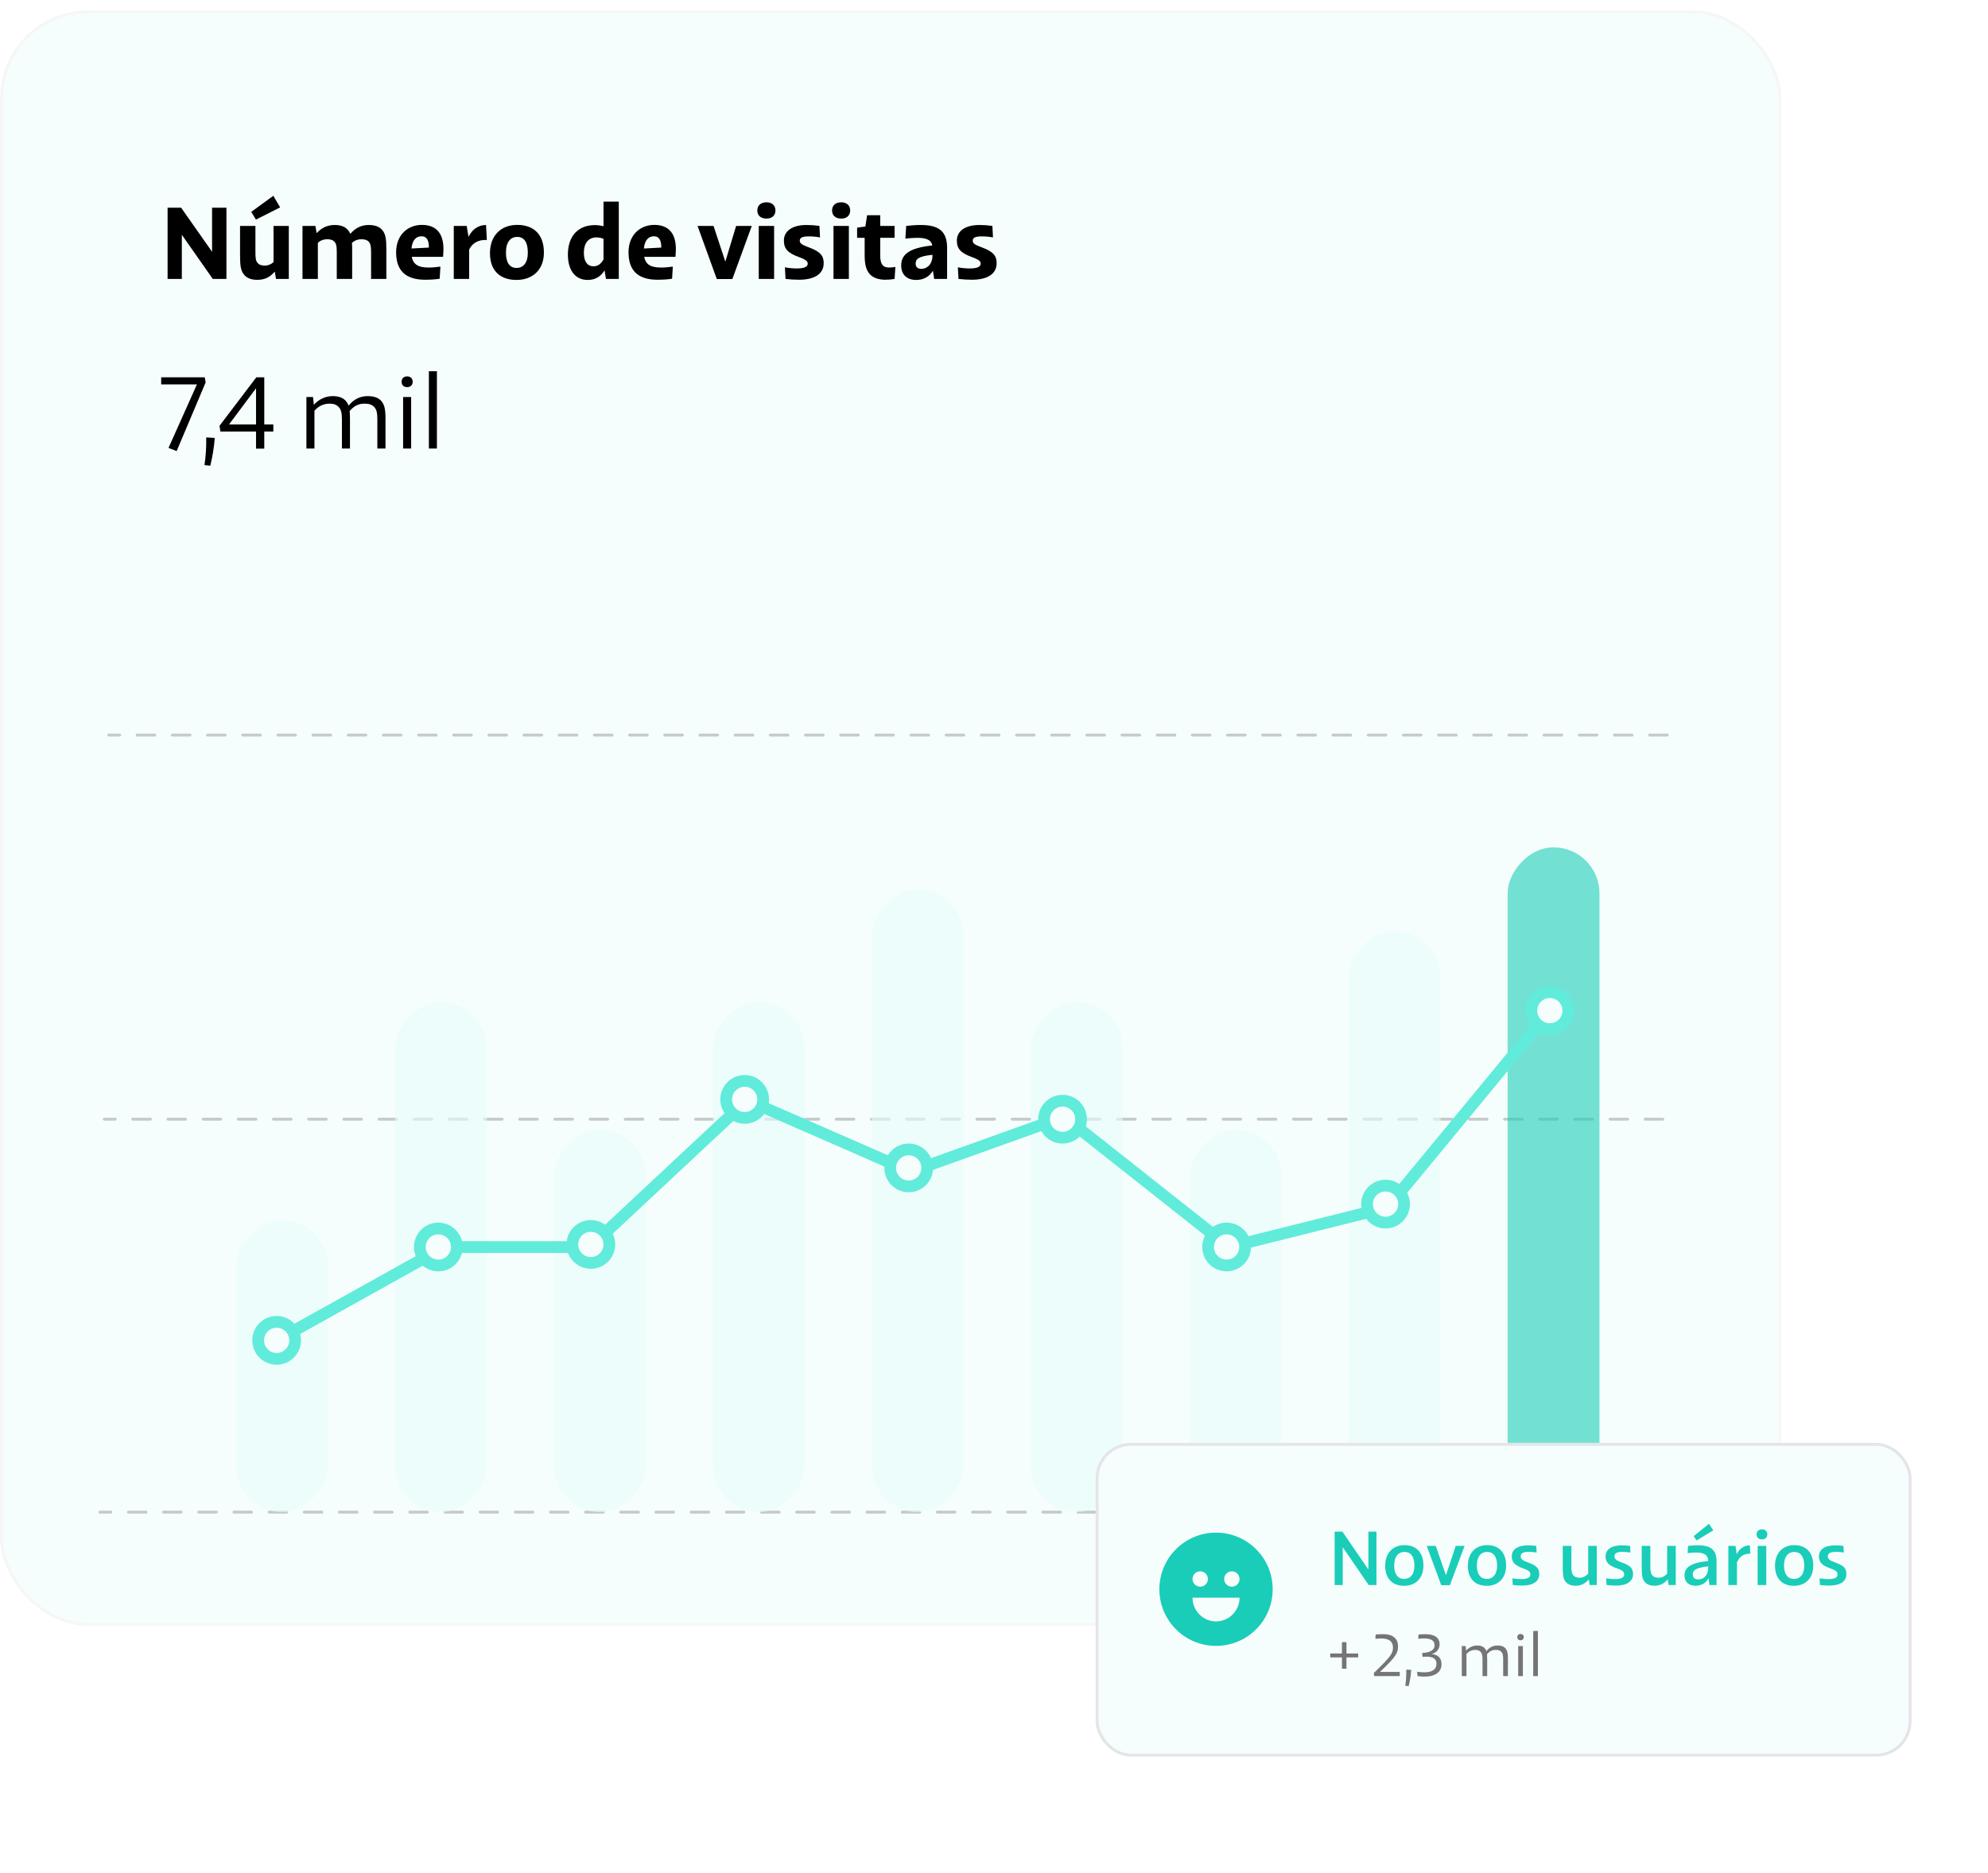 <svg xmlns="http://www.w3.org/2000/svg" width="156" height="147" viewBox="0 0 156 147" fill="none"><rect x="0.115" y="0.931" width="139.549" height="126.57" rx="6.808" fill="#F6FEFD" stroke="#F6F6F6" stroke-width="0.231"></rect><path d="M14.269 21.894H13.151V16.302H14.213L16.641 19.761V16.302H17.768V21.894H16.697L14.269 18.427V21.894ZM21.984 16.278L20.083 17.237L19.716 16.63L21.449 15.368L21.984 16.278ZM18.837 17.732H20.043V19.769C20.043 20.248 20.067 20.456 20.203 20.624C20.331 20.783 20.515 20.847 20.77 20.847C21.042 20.847 21.289 20.743 21.465 20.568V17.732H22.663V21.894H21.657L21.561 21.319C21.194 21.742 20.802 21.965 20.187 21.965C19.692 21.965 19.34 21.814 19.125 21.526C18.901 21.231 18.837 20.887 18.837 20.041V17.732ZM24.942 21.894H23.736V17.732H24.75L24.846 18.299C25.237 17.876 25.701 17.66 26.268 17.66C26.779 17.66 27.122 17.812 27.338 18.099C27.402 18.179 27.45 18.259 27.49 18.355C27.897 17.884 28.36 17.66 28.936 17.66C29.463 17.66 29.814 17.812 30.03 18.099C30.253 18.395 30.317 18.738 30.317 19.585V21.894H29.119V19.857C29.119 19.378 29.087 19.17 28.96 19.002C28.824 18.842 28.64 18.779 28.352 18.779C28.089 18.779 27.857 18.858 27.618 19.058C27.634 19.21 27.634 19.378 27.634 19.585V21.894H26.427V19.857C26.427 19.378 26.404 19.17 26.268 19.002C26.14 18.842 25.956 18.779 25.685 18.779C25.389 18.779 25.118 18.882 24.942 19.066V21.894ZM33.361 21.957C31.843 21.957 31.084 21.255 31.084 19.801C31.084 18.411 32.027 17.652 33.105 17.652C34.247 17.652 34.798 18.339 34.798 19.537C34.798 19.761 34.782 19.961 34.767 20.16H32.314C32.434 20.783 32.858 20.999 33.632 20.999C33.952 20.999 34.279 20.967 34.559 20.927L34.503 21.878C34.215 21.925 33.824 21.957 33.361 21.957ZM33.073 18.547C32.658 18.547 32.354 18.842 32.29 19.505L33.656 19.433C33.656 18.826 33.472 18.547 33.073 18.547ZM36.814 21.894H35.608V17.732H36.622L36.766 18.595C37.038 18.012 37.541 17.66 38.14 17.66L38.204 18.834C37.573 18.81 37.093 19.034 36.814 19.585V21.894ZM40.532 21.973C39.278 21.973 38.448 21.279 38.448 19.873C38.448 18.467 39.334 17.652 40.588 17.652C41.85 17.652 42.681 18.371 42.681 19.825C42.681 21.175 41.794 21.973 40.532 21.973ZM40.532 21.031C41.06 21.031 41.419 20.631 41.419 19.833C41.419 18.994 41.115 18.595 40.588 18.595C40.061 18.595 39.702 18.994 39.702 19.833C39.702 20.631 40.005 21.031 40.532 21.031ZM48.557 21.894H47.55L47.438 21.223C47.143 21.71 46.712 21.973 46.113 21.973C45.186 21.973 44.563 21.279 44.563 19.977C44.563 18.491 45.41 17.668 46.672 17.668C46.895 17.668 47.127 17.7 47.359 17.756V15.823H48.557V21.894ZM45.817 19.857C45.817 20.56 46.121 20.903 46.568 20.903C46.911 20.903 47.167 20.711 47.359 20.36V18.747C47.167 18.667 46.991 18.635 46.807 18.635C46.224 18.635 45.817 19.018 45.817 19.857ZM51.598 21.957C50.08 21.957 49.321 21.255 49.321 19.801C49.321 18.411 50.264 17.652 51.342 17.652C52.484 17.652 53.035 18.339 53.035 19.537C53.035 19.761 53.019 19.961 53.003 20.16H50.551C50.671 20.783 51.094 20.999 51.869 20.999C52.189 20.999 52.516 20.967 52.796 20.927L52.74 21.878C52.452 21.925 52.061 21.957 51.598 21.957ZM51.31 18.547C50.895 18.547 50.591 18.842 50.527 19.505L51.893 19.433C51.893 18.826 51.709 18.547 51.31 18.547ZM57.469 21.901H56.247L54.737 17.732H55.991L56.918 20.536L57.764 17.732H58.994L57.469 21.901ZM60.146 17.157C59.699 17.157 59.427 16.917 59.427 16.518C59.427 16.127 59.699 15.879 60.146 15.879C60.577 15.879 60.849 16.127 60.849 16.518C60.849 16.917 60.577 17.157 60.146 17.157ZM59.539 21.894V17.732H60.745V21.894H59.539ZM62.703 21.957C62.336 21.957 62 21.933 61.641 21.894L61.593 20.983C61.952 21.047 62.232 21.071 62.527 21.071C63.047 21.071 63.382 20.967 63.382 20.703C63.382 20.528 63.31 20.4 62.671 20.168C61.864 19.873 61.513 19.561 61.513 18.882C61.513 18.163 62.128 17.66 63.286 17.66C63.646 17.66 63.957 17.684 64.301 17.732L64.349 18.635C64.045 18.579 63.781 18.555 63.446 18.555C62.967 18.555 62.759 18.659 62.759 18.882C62.759 19.09 62.879 19.202 63.494 19.425C64.388 19.753 64.636 20.096 64.636 20.655C64.636 21.51 63.901 21.957 62.703 21.957ZM66.012 17.157C65.564 17.157 65.293 16.917 65.293 16.518C65.293 16.127 65.564 15.879 66.012 15.879C66.443 15.879 66.715 16.127 66.715 16.518C66.715 16.917 66.443 17.157 66.012 17.157ZM65.405 21.894V17.732H66.611V21.894H65.405ZM69.479 21.957C68.984 21.957 68.569 21.83 68.289 21.558C68.002 21.262 67.85 20.847 67.85 20.024V18.667H67.259V17.868L67.906 17.78L68.042 16.893H69.072V17.732H70.198V18.667H69.072V20.08C69.072 20.783 69.328 20.999 69.751 20.999C69.951 20.999 70.102 20.983 70.262 20.951L70.198 21.894C69.999 21.933 69.719 21.957 69.479 21.957ZM71.891 21.973C71.156 21.973 70.717 21.55 70.717 20.839C70.717 19.961 71.364 19.457 73.153 19.266C73.073 18.81 72.658 18.667 71.963 18.667C71.684 18.667 71.428 18.691 71.045 18.73L71.109 17.732C71.532 17.692 71.851 17.66 72.243 17.66C73.641 17.66 74.32 18.123 74.32 19.457V21.894H73.305L73.209 21.247C72.93 21.726 72.459 21.973 71.891 21.973ZM71.851 20.68C71.851 20.983 72.035 21.103 72.307 21.103C72.762 21.103 73.177 20.719 73.169 20.049V20C72.083 20.112 71.851 20.336 71.851 20.68ZM76.275 21.957C75.908 21.957 75.573 21.933 75.213 21.894L75.165 20.983C75.525 21.047 75.804 21.071 76.1 21.071C76.619 21.071 76.954 20.967 76.954 20.703C76.954 20.528 76.882 20.4 76.243 20.168C75.437 19.873 75.085 19.561 75.085 18.882C75.085 18.163 75.7 17.66 76.859 17.66C77.218 17.66 77.529 17.684 77.873 17.732L77.921 18.635C77.617 18.579 77.354 18.555 77.018 18.555C76.539 18.555 76.331 18.659 76.331 18.882C76.331 19.09 76.451 19.202 77.066 19.425C77.961 19.753 78.208 20.096 78.208 20.655C78.208 21.51 77.474 21.957 76.275 21.957Z" fill="black"></path><path d="M16.138 30.014L13.862 35.406L13.223 35.158L15.451 30.174H12.648V29.615H16.066L16.138 30.014ZM16.502 36.556L16.046 36.508C16.15 35.797 16.198 35.062 16.182 34.335L16.853 34.375C16.797 35.134 16.669 35.853 16.502 36.556ZM20.738 35.214H20.091V33.872H17.295L17.223 33.425L20.115 29.615H20.738V33.313H21.449V33.872H20.738V35.214ZM17.974 33.313H20.091V30.477L17.974 33.313ZM24.675 35.206H24.044V31.164H24.563L24.627 31.771C25.034 31.332 25.545 31.092 26.113 31.092C26.624 31.092 26.967 31.244 27.183 31.524C27.255 31.619 27.311 31.715 27.351 31.843C27.774 31.324 28.269 31.092 28.852 31.092C29.403 31.092 29.747 31.244 29.962 31.524C30.17 31.795 30.25 32.131 30.25 32.865V35.206H29.611V32.937C29.611 32.426 29.555 32.163 29.387 31.971C29.212 31.771 28.98 31.683 28.605 31.683C28.141 31.683 27.774 31.859 27.438 32.266C27.454 32.434 27.462 32.626 27.462 32.865V35.206H26.831V32.937C26.831 32.426 26.767 32.163 26.6 31.971C26.424 31.771 26.192 31.683 25.865 31.683C25.41 31.683 24.986 31.867 24.675 32.242V35.206ZM31.953 30.389C31.681 30.389 31.514 30.222 31.514 29.966C31.514 29.71 31.681 29.543 31.953 29.543C32.208 29.543 32.384 29.71 32.384 29.966C32.384 30.222 32.208 30.389 31.953 30.389ZM31.633 35.206V31.164H32.264V35.206H31.633ZM34.285 35.206H33.654V29.135H34.285V35.206Z" fill="black"></path><path d="M130.827 57.697L8.535 57.697" stroke="black" stroke-opacity="0.2" stroke-width="0.231" stroke-linecap="round" stroke-dasharray="1.38 1.38"></path><path d="M130.481 87.847L8.189 87.847" stroke="black" stroke-opacity="0.2" stroke-width="0.231" stroke-linecap="round" stroke-dasharray="1.38 1.38"></path><path d="M130.135 118.689L7.843 118.689" stroke="black" stroke-opacity="0.2" stroke-width="0.231" stroke-linecap="round" stroke-dasharray="1.38 1.38"></path><g opacity="0.6"><rect width="7.208" height="52.179" rx="3.604" transform="matrix(-1 0 0 1 125.512 66.51)" fill="#1ACDB8"></rect><rect width="7.208" height="45.604" rx="3.604" transform="matrix(-1 0 0 1 113.04 73.085)" fill="#E8FCFA"></rect><rect width="7.208" height="30.011" rx="3.604" transform="matrix(-1 0 0 1 100.566 88.678)" fill="#E8FCFA"></rect><rect width="7.208" height="40.043" rx="3.604" transform="matrix(-1 0 0 1 88.094 78.646)" fill="#E8FCFA"></rect><rect width="7.208" height="48.875" rx="3.604" transform="matrix(-1 0 0 1 75.622 69.814)" fill="#E8FCFA"></rect><rect width="7.208" height="40.043" rx="3.604" transform="matrix(-1 0 0 1 63.149 78.646)" fill="#E8FCFA"></rect><rect width="7.208" height="30.011" rx="3.604" transform="matrix(-1 0 0 1 50.677 88.678)" fill="#E8FCFA"></rect><rect width="7.208" height="22.924" rx="3.604" transform="matrix(-1 0 0 1 25.731 95.766)" fill="#E8FCFA"></rect><rect width="7.208" height="40.043" rx="3.604" transform="matrix(-1 0 0 1 38.204 78.646)" fill="#E8FCFA"></rect></g><path d="M121.618 79.327L108.878 94.775L96.44 97.884L83.5 87.653L71.463 91.966L58.623 86.349L46.285 97.884H34.849L21.709 105.207" stroke="#61EBDB" stroke-width="0.923" stroke-linecap="round"></path><circle cx="1.912" cy="1.912" r="1.451" transform="matrix(-1 0 0 1 123.529 77.415)" fill="#F6FEFD" stroke="#61EBDB" stroke-width="0.923"></circle><circle cx="1.912" cy="1.912" r="1.451" transform="matrix(-1 0 0 1 110.637 92.6)" fill="#F6FEFD" stroke="#61EBDB" stroke-width="0.923"></circle><circle cx="1.912" cy="1.912" r="1.451" transform="matrix(-1 0 0 1 98.165 95.965)" fill="#F6FEFD" stroke="#61EBDB" stroke-width="0.923"></circle><circle cx="1.912" cy="1.912" r="1.451" transform="matrix(-1 0 0 1 85.293 85.935)" fill="#F6FEFD" stroke="#61EBDB" stroke-width="0.923"></circle><circle cx="1.912" cy="1.912" r="1.451" transform="matrix(-1 0 0 1 73.22 89.759)" fill="#F6FEFD" stroke="#61EBDB" stroke-width="0.923"></circle><circle cx="1.912" cy="1.912" r="1.451" transform="matrix(-1 0 0 1 60.347 84.381)" fill="#F6FEFD" stroke="#61EBDB" stroke-width="0.923"></circle><circle cx="1.912" cy="1.912" r="1.451" transform="matrix(-1 0 0 1 48.275 95.766)" fill="#F6FEFD" stroke="#61EBDB" stroke-width="0.923"></circle><circle cx="1.912" cy="1.912" r="1.451" transform="matrix(-1 0 0 1 36.309 95.965)" fill="#F6FEFD" stroke="#61EBDB" stroke-width="0.923"></circle><circle cx="1.912" cy="1.912" r="1.451" transform="matrix(-1 0 0 1 23.621 103.294)" fill="#F6FEFD" stroke="#61EBDB" stroke-width="0.923"></circle><g filter="url(#filter0_d_86_1580)"><rect x="85.977" y="113.253" width="64.023" height="24.624" rx="2.769" fill="#F6FEFD"></rect><rect x="86.092" y="113.368" width="63.792" height="24.393" rx="2.654" stroke="#E4E4E9" stroke-width="0.231"></rect></g><path d="M105.365 124.413H104.73V120.219H105.341L107.378 123.191V120.219H108.013V124.413H107.402L105.365 121.442V124.413ZM110.182 124.473C109.302 124.473 108.696 123.946 108.696 122.903C108.696 121.861 109.331 121.28 110.212 121.28C111.093 121.28 111.698 121.813 111.698 122.879C111.698 123.898 111.069 124.473 110.182 124.473ZM110.182 123.934C110.655 123.934 110.991 123.586 110.991 122.885C110.991 122.16 110.679 121.813 110.212 121.813C109.739 121.813 109.403 122.16 109.403 122.885C109.403 123.586 109.715 123.934 110.182 123.934ZM113.772 124.425H113.095L111.957 121.34H112.663L113.466 123.64L114.233 121.34H114.928L113.772 124.425ZM116.67 124.473C115.789 124.473 115.184 123.946 115.184 122.903C115.184 121.861 115.819 121.28 116.7 121.28C117.581 121.28 118.186 121.813 118.186 122.879C118.186 123.898 117.557 124.473 116.67 124.473ZM116.67 123.934C117.143 123.934 117.479 123.586 117.479 122.885C117.479 122.16 117.167 121.813 116.7 121.813C116.227 121.813 115.891 122.16 115.891 122.885C115.891 123.586 116.203 123.934 116.67 123.934ZM119.439 124.455C119.199 124.455 118.954 124.437 118.708 124.407L118.678 123.886C118.96 123.928 119.169 123.946 119.367 123.946C119.816 123.946 120.092 123.838 120.092 123.586C120.092 123.388 120.014 123.275 119.469 123.083C118.924 122.885 118.63 122.658 118.63 122.16C118.63 121.639 119.067 121.298 119.882 121.298C120.11 121.298 120.313 121.31 120.553 121.34L120.583 121.861C120.367 121.831 120.188 121.807 119.936 121.807C119.523 121.807 119.331 121.921 119.331 122.154C119.331 122.37 119.451 122.478 119.948 122.658C120.607 122.891 120.787 123.137 120.787 123.544C120.787 124.143 120.289 124.455 119.439 124.455ZM122.631 121.34H123.308V122.957C123.308 123.329 123.344 123.508 123.458 123.646C123.572 123.778 123.728 123.838 123.961 123.838C124.207 123.838 124.44 123.724 124.626 123.52V121.34H125.303V124.413H124.74L124.674 123.97C124.393 124.293 124.075 124.467 123.638 124.467C123.272 124.467 123.009 124.347 122.847 124.143C122.685 123.928 122.631 123.676 122.631 123.083V121.34ZM126.798 124.455C126.559 124.455 126.313 124.437 126.067 124.407L126.037 123.886C126.319 123.928 126.529 123.946 126.726 123.946C127.176 123.946 127.451 123.838 127.451 123.586C127.451 123.388 127.373 123.275 126.828 123.083C126.283 122.885 125.99 122.658 125.99 122.16C125.99 121.639 126.427 121.298 127.242 121.298C127.469 121.298 127.673 121.31 127.913 121.34L127.942 121.861C127.727 121.831 127.547 121.807 127.296 121.807C126.882 121.807 126.69 121.921 126.69 122.154C126.69 122.37 126.81 122.478 127.307 122.658C127.966 122.891 128.146 123.137 128.146 123.544C128.146 124.143 127.649 124.455 126.798 124.455ZM128.827 121.34H129.504V122.957C129.504 123.329 129.54 123.508 129.653 123.646C129.767 123.778 129.923 123.838 130.157 123.838C130.402 123.838 130.636 123.724 130.822 123.52V121.34H131.498V124.413H130.935L130.869 123.97C130.588 124.293 130.27 124.467 129.833 124.467C129.468 124.467 129.204 124.347 129.042 124.143C128.881 123.928 128.827 123.676 128.827 123.083V121.34ZM134.443 120.118L133.131 120.914L132.904 120.573L134.108 119.602L134.443 120.118ZM133.06 124.467C132.514 124.467 132.185 124.179 132.185 123.664C132.185 123.029 132.664 122.664 134.048 122.526C134.03 122.041 133.718 121.861 133.107 121.861C132.892 121.861 132.7 121.879 132.425 121.909L132.466 121.34C132.742 121.31 132.976 121.292 133.251 121.292C134.222 121.292 134.701 121.639 134.701 122.55V124.413H134.138L134.072 123.88C133.862 124.269 133.497 124.467 133.06 124.467ZM132.832 123.574C132.832 123.856 133.012 123.97 133.275 123.97C133.683 123.97 134.054 123.652 134.048 122.999V122.945C133.066 123.053 132.832 123.257 132.832 123.574ZM136.301 124.413H135.625V121.34H136.188L136.284 122.005C136.469 121.555 136.865 121.298 137.314 121.298L137.35 121.951C136.883 121.939 136.499 122.136 136.301 122.646V124.413ZM138.265 120.83C138.002 120.83 137.84 120.675 137.84 120.435C137.84 120.195 138.002 120.04 138.265 120.04C138.523 120.04 138.684 120.195 138.684 120.435C138.684 120.675 138.523 120.83 138.265 120.83ZM137.924 124.413V121.34H138.601V124.413H137.924ZM140.773 124.473C139.892 124.473 139.287 123.946 139.287 122.903C139.287 121.861 139.922 121.28 140.803 121.28C141.683 121.28 142.288 121.813 142.288 122.879C142.288 123.898 141.659 124.473 140.773 124.473ZM140.773 123.934C141.246 123.934 141.581 123.586 141.581 122.885C141.581 122.16 141.27 121.813 140.803 121.813C140.329 121.813 139.994 122.16 139.994 122.885C139.994 123.586 140.305 123.934 140.773 123.934ZM143.541 124.455C143.302 124.455 143.056 124.437 142.811 124.407L142.781 123.886C143.062 123.928 143.272 123.946 143.47 123.946C143.919 123.946 144.194 123.838 144.194 123.586C144.194 123.388 144.117 123.275 143.571 123.083C143.026 122.885 142.733 122.658 142.733 122.16C142.733 121.639 143.17 121.298 143.985 121.298C144.212 121.298 144.416 121.31 144.656 121.34L144.686 121.861C144.47 121.831 144.29 121.807 144.039 121.807C143.625 121.807 143.434 121.921 143.434 122.154C143.434 122.37 143.553 122.478 144.051 122.658C144.71 122.891 144.889 123.137 144.889 123.544C144.889 124.143 144.392 124.455 143.541 124.455Z" fill="#1ACDB8"></path><path d="M105.657 130.98H105.303V130.09H104.385V129.783H105.303V128.893H105.657V129.783H106.58V130.09H105.657V130.98ZM109.839 131.558H107.835L107.798 131.325C109.14 130.025 109.308 129.773 109.308 129.307C109.308 128.888 109.028 128.609 108.441 128.609C108.269 128.609 108.11 128.613 107.924 128.632L107.952 128.296C108.18 128.278 108.325 128.268 108.548 128.268C109.354 128.268 109.704 128.664 109.704 129.219C109.704 129.759 109.545 130.039 108.287 131.232H109.839V131.558ZM110.539 132.345L110.274 132.317C110.334 131.903 110.362 131.474 110.353 131.05L110.744 131.073C110.712 131.516 110.637 131.935 110.539 132.345ZM111.771 131.6C111.603 131.6 111.403 131.581 111.23 131.558L111.207 131.213C111.384 131.246 111.594 131.264 111.761 131.264C112.376 131.264 112.721 131.041 112.721 130.598C112.721 130.221 112.479 130.034 111.952 130.034C111.827 130.034 111.719 130.039 111.622 130.044L111.598 129.745C112.306 129.708 112.572 129.47 112.572 129.14C112.572 128.776 112.302 128.604 111.761 128.604C111.64 128.604 111.472 128.613 111.286 128.632L111.314 128.296C111.524 128.278 111.705 128.268 111.85 128.268C112.637 128.268 112.968 128.59 112.968 129.06C112.968 129.433 112.735 129.727 112.348 129.82C112.894 129.894 113.117 130.174 113.117 130.631C113.117 131.246 112.619 131.6 111.771 131.6ZM115.075 131.558H114.707V129.2H115.01L115.047 129.554C115.285 129.298 115.583 129.158 115.914 129.158C116.212 129.158 116.412 129.247 116.538 129.41C116.58 129.466 116.613 129.522 116.636 129.596C116.883 129.293 117.172 129.158 117.512 129.158C117.833 129.158 118.034 129.247 118.16 129.41C118.281 129.568 118.327 129.764 118.327 130.193V131.558H117.955V130.235C117.955 129.936 117.922 129.783 117.824 129.671C117.722 129.554 117.586 129.503 117.367 129.503C117.097 129.503 116.883 129.606 116.687 129.843C116.696 129.941 116.701 130.053 116.701 130.193V131.558H116.333V130.235C116.333 129.936 116.296 129.783 116.198 129.671C116.095 129.554 115.96 129.503 115.769 129.503C115.504 129.503 115.257 129.61 115.075 129.829V131.558ZM119.321 128.748C119.162 128.748 119.064 128.65 119.064 128.501C119.064 128.352 119.162 128.254 119.321 128.254C119.47 128.254 119.572 128.352 119.572 128.501C119.572 128.65 119.47 128.748 119.321 128.748ZM119.134 131.558V129.2H119.502V131.558H119.134ZM120.681 131.558H120.313V128.017H120.681V131.558Z" fill="#757575"></path><path fill-rule="evenodd" clip-rule="evenodd" d="M95.423 129.19C97.879 129.19 99.869 127.2 99.869 124.744C99.869 122.288 97.879 120.298 95.423 120.298C92.967 120.298 90.977 122.288 90.977 124.744C90.977 127.2 92.967 129.19 95.423 129.19ZM94.181 124.542C94.514 124.542 94.785 124.272 94.785 123.938C94.785 123.605 94.514 123.334 94.181 123.334C93.847 123.334 93.577 123.605 93.577 123.938C93.577 124.272 93.847 124.542 94.181 124.542ZM97.268 123.938C97.268 124.272 96.998 124.542 96.665 124.542C96.331 124.542 96.061 124.272 96.061 123.938C96.061 123.605 96.331 123.334 96.665 123.334C96.998 123.334 97.268 123.605 97.268 123.938ZM95.423 127.267C96.442 127.267 97.269 126.424 97.269 125.405H93.577C93.577 126.424 94.403 127.267 95.423 127.267Z" fill="#1ACDB8"></path><defs><filter id="filter0_d_86_1580" x="80.438" y="110.483" width="75.1" height="35.702" filterUnits="userSpaceOnUse" color-interpolation-filters="sRGB"><feGaussianBlur stdDeviation="3.923"></feGaussianBlur></filter></defs></svg>